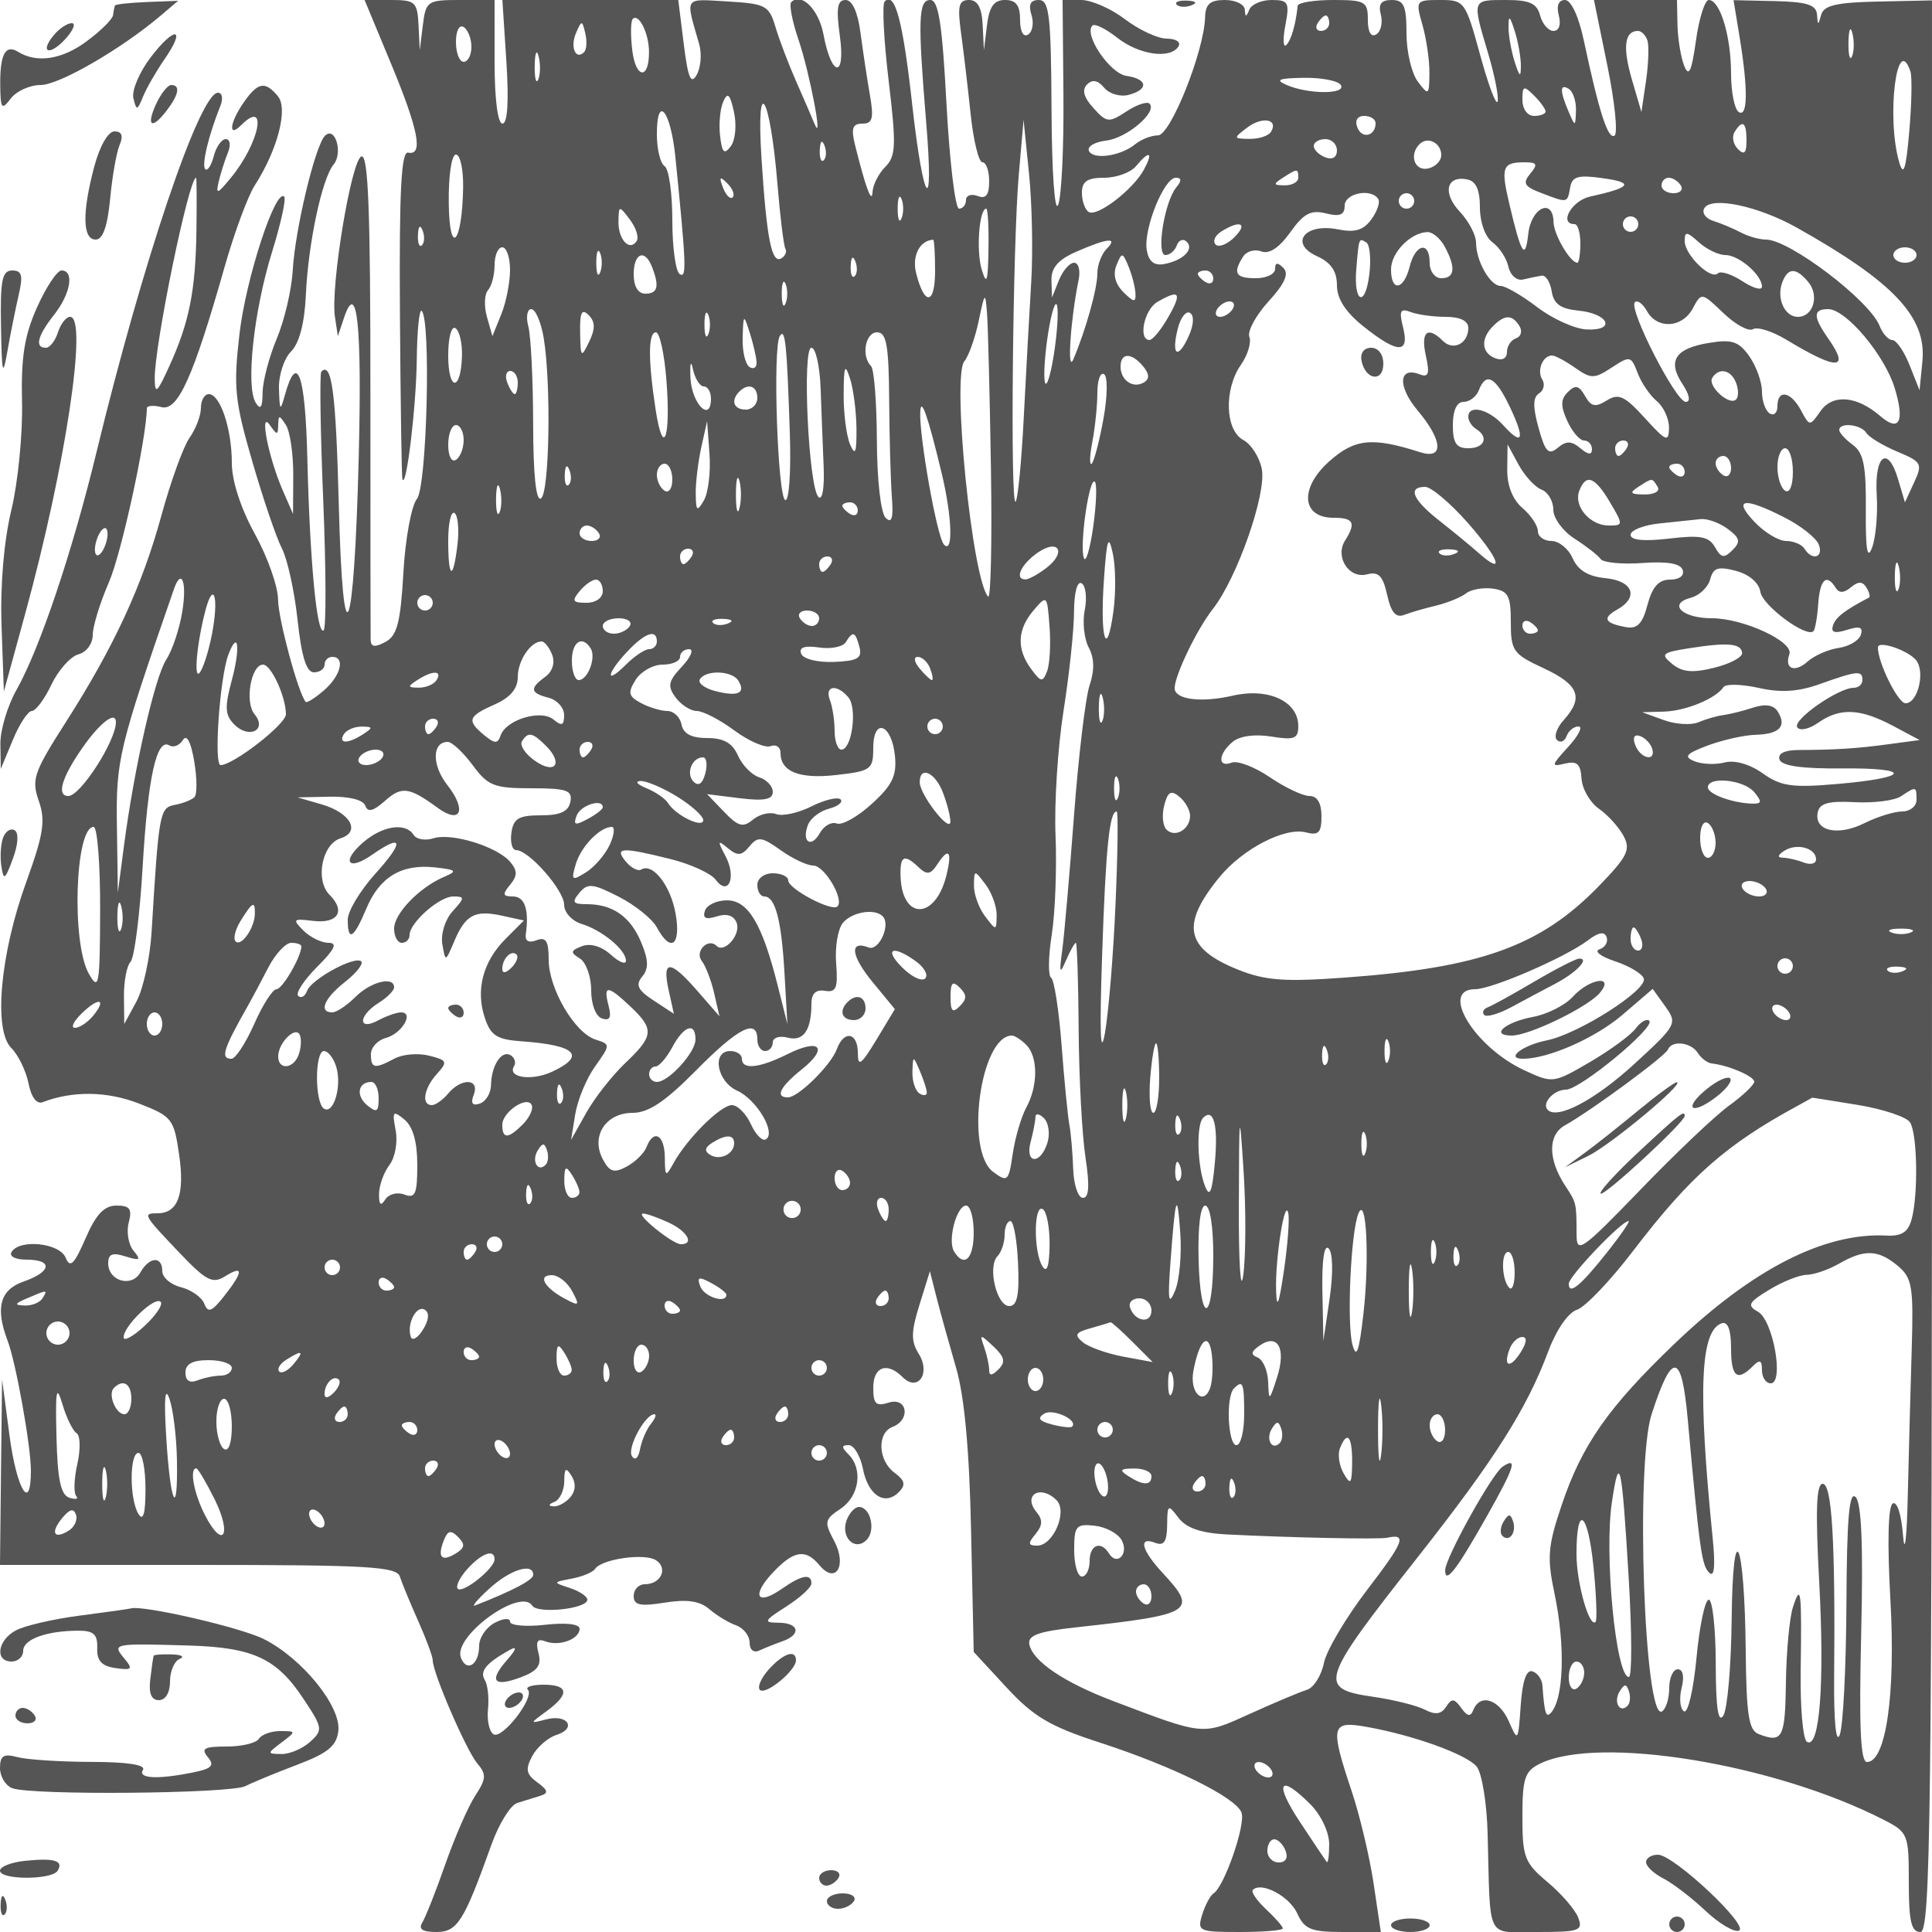 <svg xmlns="http://www.w3.org/2000/svg" version="1.0" width="250" height="250" viewBox="0 0 250 250" preserveAspectRatio="xMidYMid meet">
<g transform="translate(0,250) scale(0.01,-0.01)" fill="#555555" stroke="none">
<path d="M1488 24929 c-7 -16 -19 -72 -25 -125 -7 -53 -163 -207 -347 -342 -315 -233 -641 -282 -881 -133 -164 101 -235 -28 -232 -421 3 -319 18 -339 136 -183 73 96 247 175 387 175 238 0 1040 463 1552 897 l227 193 -402 -16 c-222 -9 -409 -29 -415 -45z"/>
<path d="M5059 24179 c357 -860 422 -1196 222 -1154 -89 19 -116 -499 -106 -2075 8 -1155 22 -2122 32 -2150 50 -138 179 936 186 1542 4 380 33 666 64 635 122 -123 67 -2277 -62 -2433 -71 -85 -150 -514 -175 -953 -37 -648 -81 -817 -233 -898 -137 -73 -188 -66 -191 28 -2 71 -3 1516 -3 3211 1 2323 -27 3073 -116 3044 -131 -44 -402 -1684 -343 -2076 l38 -250 78 233 c171 514 235 -83 192 -1799 -60 -2375 -204 -2717 -258 -614 -37 1447 -91 1857 -226 1721 -23 -23 -12 -777 25 -1676 37 -899 39 -1652 4 -1673 -88 -54 -178 907 -210 2233 -26 1079 -132 1379 -289 818 -62 -221 -69 -214 -78 75 -6 175 65 392 156 483 107 107 175 367 192 733 30 668 209 1505 358 1686 127 152 20 507 -112 372 -127 -132 -386 -1213 -416 -1742 -14 -247 -107 -645 -207 -883 -100 -239 -182 -554 -183 -700 -1 -190 -26 -227 -88 -130 -132 208 -28 1180 207 1941 116 373 188 700 161 727 -113 114 -497 -1063 -579 -1776 -80 -688 -62 -865 165 -1647 139 -482 312 -990 384 -1129 72 -139 163 -557 203 -928 51 -473 114 -675 211 -675 76 0 138 45 138 100 0 55 45 100 100 100 172 0 109 -247 -110 -435 -115 -99 -221 -165 -235 -147 -99 122 -355 1074 -357 1325 -1 169 -136 550 -300 848 -183 331 -298 687 -298 918 0 441 -150 891 -298 891 -56 0 -102 -80 -102 -178 0 -98 -66 -272 -147 -387 -81 -115 -243 -564 -362 -997 -250 -918 -616 -1709 -1245 -2692 -409 -640 -441 -732 -344 -1010 89 -255 62 -429 -161 -1046 -339 -934 -428 -1918 -195 -2151 90 -90 190 -295 223 -457 36 -184 106 -275 187 -243 387 148 833 141 1243 -19 429 -167 452 -197 520 -669 73 -508 -18 -751 -281 -751 -195 0 -185 -18 274 -500 355 -374 437 -417 600 -316 242 152 239 62 -11 -255 -160 -203 -210 -223 -257 -100 -32 84 -168 180 -301 214 -134 33 -243 127 -243 209 0 198 -168 188 -283 -17 -111 -200 -417 -113 -417 119 0 120 56 142 224 88 188 -59 205 -47 104 74 -66 79 -94 243 -62 364 46 176 15 220 -158 220 -159 0 -266 -113 -401 -425 -147 -338 -200 -389 -257 -250 -78 191 -594 246 -700 75 -35 -57 49 -100 194 -100 345 0 324 -157 -38 -283 -307 -107 -369 -340 -207 -767 108 -283 301 -1361 301 -1681 0 -548 -184 -245 -277 456 l-96 725 -14 -1200 -13 -1200 2563 0 c2190 0 2569 -22 2611 -150 26 -82 133 -341 237 -574 104 -233 189 -463 189 -512 0 -161 433 -1162 575 -1331 122 -143 118 -200 -25 -419 -91 -138 -264 -536 -386 -883 -121 -347 -256 -687 -298 -756 -55 -88 -1 -125 180 -125 273 0 357 134 715 1135 96 266 245 507 331 534 87 28 221 70 298 93 111 34 104 71 -37 174 -145 106 -157 169 -66 340 62 116 203 239 314 274 269 86 143 274 -134 201 -216 -56 -216 -56 8 108 299 220 284 341 -42 341 -146 0 -238 -29 -203 -64 96 -95 -330 -648 -444 -577 -55 33 -86 180 -71 326 15 146 -4 316 -43 379 -68 111 24 220 328 388 96 52 81 3 -41 -135 -239 -273 -169 -354 188 -218 211 80 263 153 221 311 -39 150 -15 191 89 151 180 -69 443 28 443 163 0 62 -177 82 -450 51 -247 -28 -450 -9 -450 41 0 50 -90 43 -200 -16 -110 -59 -200 -193 -200 -298 0 -243 -161 -347 -236 -152 -105 274 771 913 923 673 71 -110 713 -42 713 77 0 42 -101 110 -225 151 -225 74 -225 74 25 122 138 26 272 82 300 125 83 128 640 208 788 113 161 -104 65 -311 -144 -311 -79 0 -144 -68 -144 -151 0 -121 82 -138 403 -87 286 46 452 22 575 -84 94 -81 251 -176 347 -210 96 -34 175 -134 175 -223 0 -94 53 -137 125 -103 69 32 204 86 300 120 248 87 217 238 -50 240 -202 1 -192 23 100 210 179 114 325 248 325 298 0 133 -127 110 -384 -70 -322 -225 -397 -89 -116 210 271 288 424 313 604 96 210 -254 361 -4 190 315 -131 245 -125 277 82 415 243 161 295 513 104 704 -93 93 -93 120 3 120 67 0 150 -139 184 -309 68 -343 284 -481 465 -298 91 93 78 150 -57 250 -214 158 -229 515 -25 593 238 92 191 390 -50 314 -165 -52 -200 -18 -200 193 0 273 179 338 380 137 196 -196 367 47 210 299 -103 165 -102 285 8 637 l135 434 89 -350 c49 -192 162 -597 250 -900 108 -370 172 -1063 194 -2113 l34 -1563 425 -460 c350 -378 562 -504 1204 -712 946 -307 1761 -709 1836 -906 58 -149 -220 -955 -361 -1046 -42 -27 -109 -151 -147 -275 -67 -215 -45 -225 486 -225 306 0 557 21 557 46 0 25 -98 137 -218 249 -119 112 -196 224 -170 250 110 110 472 -81 574 -303 94 -208 179 -242 596 -242 l486 0 -93 625 c-51 344 -179 882 -284 1197 -282 843 -266 913 184 834 609 -107 1300 -356 1433 -515 68 -82 132 -473 142 -870 38 -1408 -32 -1271 647 -1271 542 0 590 17 525 187 -40 103 -218 309 -397 459 -297 249 -325 321 -325 846 0 496 31 589 225 685 757 373 3031 2 4450 -725 316 -162 325 -185 325 -809 0 -505 32 -643 150 -643 133 0 150 1455 150 12497 l0 12498 -696 -15 c-541 -11 -705 -50 -738 -172 -38 -140 -44 -140 -54 4 -9 126 -131 164 -546 174 l-534 12 78 -474 c111 -676 107 -1047 -10 -974 -55 34 -100 259 -100 499 0 481 -142 951 -288 951 -51 0 -126 -236 -166 -525 -57 -403 -92 -478 -153 -325 -43 110 -82 346 -86 525 l-7 325 -537 0 -537 0 174 -852 c96 -469 137 -875 92 -903 -85 -52 -199 302 -397 1230 -66 313 -165 525 -244 525 -83 0 -113 -74 -80 -200 31 -119 3 -200 -69 -200 -66 0 -144 90 -173 200 -41 157 -136 200 -441 200 -444 0 -440 11 -232 -689 86 -289 141 -570 123 -625 -19 -55 -121 218 -227 607 -189 690 -202 707 -516 707 -316 0 -320 -6 -229 -324 51 -179 92 -460 90 -625 -3 -286 -11 -292 -150 -107 -81 107 -147 388 -147 625 0 357 -33 431 -191 431 -137 0 -177 -52 -141 -189 27 -104 1 -219 -59 -256 -68 -41 -109 30 -109 189 0 237 -34 256 -450 256 -247 0 -453 -34 -458 -75 -24 -240 -86 -452 -149 -509 -39 -36 -44 80 -10 259 56 293 39 325 -177 325 -132 0 -262 -56 -290 -125 -40 -100 -52 -100 -58 0 -4 69 -120 125 -258 125 -191 0 -252 -53 -256 -225 -13 -439 -446 -1525 -610 -1527 -86 0 -219 -52 -295 -115 -190 -155 -549 -205 -599 -83 -22 55 79 114 225 131 267 31 666 371 560 478 -32 31 -167 -14 -300 -102 -226 -148 -255 -145 -426 45 -125 137 -152 235 -82 305 69 69 140 55 221 -42 66 -80 208 -121 316 -93 264 69 248 207 -28 246 -214 31 -556 535 -440 651 29 30 174 -41 322 -158 284 -223 688 -279 792 -111 34 55 -34 100 -151 100 -117 0 -360 113 -540 250 -180 138 -436 250 -568 250 l-241 0 11 -1225 c6 -674 -24 -1315 -68 -1425 -45 -113 -82 416 -86 1225 -6 1224 -29 1425 -164 1425 -109 0 -138 -58 -96 -192 34 -105 14 -220 -43 -255 -62 -39 -104 39 -104 191 0 187 -53 256 -194 256 -143 0 -204 -84 -234 -325 l-40 -325 -16 325 c-11 226 -65 325 -177 325 -133 0 -151 -76 -103 -425 32 -234 88 -706 124 -1050 36 -344 105 -625 153 -625 48 0 87 -111 87 -247 0 -178 -42 -231 -150 -189 -82 31 -150 8 -150 -53 0 -61 -40 -111 -90 -111 -49 0 -122 608 -162 1350 -56 1046 -103 1350 -210 1350 -155 0 -163 -255 -53 -1583 104 -1249 -35 -1077 -180 223 -121 1091 -224 1475 -357 1341 -35 -35 -12 -495 51 -1022 100 -839 95 -979 -42 -1117 -86 -86 -161 -232 -166 -324 -8 -166 -88 48 -227 607 -53 215 -32 275 95 275 133 0 151 68 97 375 -36 206 -90 566 -121 800 -35 268 -106 425 -193 425 -107 0 -124 -106 -74 -466 76 -554 -108 -536 -212 20 -61 324 -286 549 -417 418 -30 -29 13 -250 95 -490 146 -431 325 -1375 205 -1082 -34 83 -141 330 -238 550 -97 220 -217 535 -266 700 -83 279 -127 302 -620 331 -575 33 -547 75 -367 -554 35 -123 21 -300 -32 -395 -75 -133 -113 -43 -168 398 l-71 570 -1138 0 -1138 0 52 -800 c33 -513 15 -800 -51 -800 -61 0 -102 321 -102 800 l0 800 -444 0 c-425 0 -445 -13 -484 -325 l-40 -325 -16 325 c-15 300 -42 325 -357 325 l-341 0 341 -821z m3339 152 c3 -370 -174 -351 -217 23 -23 194 -20 374 7 401 78 78 209 -186 210 -424z m8802 369 c0 -55 -48 -100 -106 -100 -58 0 -78 45 -44 100 34 55 82 100 106 100 24 0 44 -45 44 -100z m2480 -550 c0 -158 -17 -148 -80 50 -44 138 -80 340 -80 450 0 158 17 148 80 -50 44 -137 80 -340 80 -450z m-13580 244 c0 -107 -45 -194 -100 -194 -55 0 -100 115 -100 256 0 145 43 229 100 194 55 -34 100 -149 100 -256z m1459 -68 c-109 -110 -184 64 -106 245 74 171 80 171 121 -4 24 -100 17 -209 -15 -241z m16407 -53 c-28 -68 -49 12 -47 177 3 165 25 220 50 123 26 -97 24 -232 -3 -300z m-2648 202 c22 -69 13 -305 -19 -525 l-59 -400 -125 427 c-120 414 -93 623 80 623 46 0 101 -56 123 -125z m-14352 -502 c-28 -68 -49 12 -47 177 3 165 25 220 50 123 26 -97 24 -232 -3 -300z m17755 102 c23 -69 16 -417 -15 -775 -43 -495 -74 -590 -130 -400 -169 577 -31 1696 145 1175z m-7371 -175 c75 -122 -417 -122 -700 0 -155 67 -107 88 219 93 231 4 447 -38 481 -93z m2650 -343 c0 -31 -67 -57 -150 -57 -85 0 -150 90 -150 207 0 184 17 191 150 57 83 -82 150 -175 150 -207z m393 12 c-7 -211 -10 -212 -93 -19 -118 275 -118 373 0 300 55 -34 97 -160 93 -281z m-10936 -461 c-85 -113 -114 -86 -139 134 -18 151 0 350 40 441 57 131 88 102 140 -133 36 -167 18 -363 -41 -442z m603 -487 c35 -424 81 -802 103 -839 22 -38 -1 -93 -51 -124 -126 -79 -191 245 -258 1292 -72 1123 111 831 206 -329z m-1321 352 c142 -1412 148 -1577 57 -1520 -53 32 -96 346 -96 697 0 351 -45 666 -100 700 -55 34 -100 219 -100 412 0 526 178 310 239 -289z m7707 320 c-32 -51 -156 -92 -277 -90 -212 3 -213 8 -29 147 195 148 408 108 306 -57z m1354 113 c0 -168 -177 -209 -236 -55 -35 90 0 149 89 149 81 0 147 -42 147 -94z m-4456 -2056 c-23 -385 -67 -1170 -96 -1744 -29 -575 -77 -1069 -106 -1098 -71 -70 -37 3351 42 4242 l61 700 71 -700 c39 -385 52 -1015 28 -1400z m9256 1830 c0 -162 -30 -190 -111 -109 -61 61 -81 160 -44 220 103 168 155 130 155 -111z m-11940 -253 c-33 -33 -56 26 -52 131 5 117 28 141 60 61 29 -72 26 -159 -8 -192z m6640 126 c0 -89 -59 -124 -150 -89 -82 31 -150 98 -150 147 0 49 68 89 150 89 83 0 150 -66 150 -147z m1350 -60 c0 -77 -79 -155 -175 -174 -172 -33 -244 179 -106 316 105 105 281 16 281 -142z m-12657 -418 c-12 -732 -178 -910 -186 -200 -4 355 36 625 93 625 55 0 97 -191 93 -425z m8811 233 c-138 -259 -606 -619 -716 -551 -48 30 -88 142 -88 249 0 147 70 194 288 194 158 0 344 68 412 150 173 209 227 187 104 -42z m4997 -56 c-102 -123 -77 -166 145 -250 343 -131 335 -133 372 73 26 144 103 165 432 118 402 -57 355 -120 -175 -237 -238 -52 -408 -356 -200 -356 41 0 75 -112 75 -250 0 -137 -18 -250 -39 -250 -91 0 -305 364 -308 525 -6 321 -289 191 -327 -150 -39 -354 -91 -270 -248 398 -109 466 -86 527 201 527 161 0 174 -26 72 -148z m-3001 -52 c0 -55 -79 -99 -175 -98 -150 1 -153 15 -25 98 189 122 200 122 200 0z m-7319 -253 c-31 -30 -87 25 -125 124 -54 142 -42 154 56 56 69 -68 99 -149 69 -180z m5740 128 c-153 -186 -264 -875 -140 -875 56 0 122 56 147 125 25 69 82 91 127 48 103 -97 -48 -246 -293 -290 -130 -23 -199 35 -223 184 -44 269 224 933 375 933 77 0 79 -38 7 -125z m3929 -259 c0 -192 69 -383 163 -452 90 -65 183 -208 206 -316 24 -109 108 -183 187 -165 79 19 188 41 242 50 53 10 112 -82 131 -202 25 -163 113 -227 344 -250 395 -39 493 -263 107 -244 -154 8 -442 138 -639 289 -198 151 -410 274 -472 274 -136 0 -319 322 -319 562 0 96 -95 276 -210 399 -227 241 -175 470 94 418 115 -22 166 -134 166 -363z m2600 284 c34 -55 -8 -100 -94 -100 -86 0 -156 45 -156 100 0 55 42 100 94 100 52 0 122 -45 156 -100z m-10084 -425 c-28 -69 -50 -12 -50 125 0 138 22 194 50 125 28 -69 28 -181 0 -250z m6169 249 c26 -42 -14 -160 -90 -263 -102 -140 -212 -173 -432 -129 -426 86 -636 -180 -273 -346 183 -83 260 -195 260 -377 0 -175 111 -348 345 -534 441 -352 597 -356 511 -12 -54 215 -37 251 97 200 90 -35 295 -63 455 -63 188 0 292 -52 292 -144 0 -201 -195 -301 -329 -167 -197 197 -289 119 -221 -189 53 -240 36 -288 -82 -243 -271 104 -285 -157 -25 -467 329 -391 344 -641 32 -541 -619 198 -845 175 -1176 -120 -387 -347 -357 -729 58 -729 260 0 293 -65 148 -295 -134 -212 51 -498 284 -437 150 39 206 -18 261 -266 49 -225 112 -300 219 -259 82 32 269 86 415 121 146 35 320 106 385 157 66 52 224 80 350 62 197 -28 231 -91 231 -433 0 -373 29 -413 425 -597 457 -213 522 -380 259 -671 -91 -101 -130 -217 -86 -258 43 -41 99 -18 124 51 25 69 94 125 154 125 60 0 0 -119 -134 -265 -221 -242 -225 -260 -42 -216 156 38 203 -4 215 -193 8 -134 109 -309 224 -390 115 -80 259 -239 320 -353 95 -178 51 -266 -324 -653 -754 -775 -1529 -1053 -3285 -1180 -780 -57 -1027 -38 -1378 102 -685 275 -747 582 -242 1198 301 367 848 650 1119 579 164 -43 201 -3 201 209 0 170 -54 262 -155 262 -86 0 -316 109 -512 242 -196 134 -419 219 -495 190 -185 -71 -176 112 13 269 92 76 288 103 500 68 297 -48 349 -28 349 135 0 321 -387 501 -850 394 -408 -94 -750 -50 -750 97 0 164 288 763 493 1023 315 401 697 1490 635 1812 -29 152 -137 321 -240 377 -236 126 -252 658 -29 975 87 125 136 287 108 359 -28 73 84 279 248 459 211 231 267 358 192 433 -76 76 -107 72 -107 -13 0 -66 -112 -120 -250 -120 -262 0 -301 65 -165 278 44 71 151 102 237 69 101 -39 231 47 374 247 173 244 267 294 461 245 182 -45 243 -20 243 100 0 162 346 230 435 85z m465 -24 c0 -55 -45 -100 -100 -100 -55 0 -100 45 -100 100 0 55 45 100 100 100 55 0 100 -45 100 -100z m4946 -343 c1259 -706 1685 -1159 1630 -1731 l-37 -376 -129 325 c-71 179 -172 325 -223 325 -51 0 -126 83 -165 183 -129 329 -1166 1117 -1470 1117 -85 0 -233 42 -328 93 -96 51 -256 118 -355 149 -100 31 -151 106 -114 166 95 153 696 26 1191 -251z m-15006 -173 c-89 -145 -240 13 -237 247 3 212 8 213 147 29 79 -104 119 -229 90 -276z m4551 -109 c-7 -423 -24 -474 -88 -261 -73 241 -32 786 59 786 21 0 34 -236 29 -525z m8409 325 c0 -55 -45 -100 -100 -100 -55 0 -100 45 -100 100 0 55 45 100 100 100 55 0 100 -45 100 -100z m-15740 -273 c-33 -33 -56 26 -52 131 5 117 28 141 60 61 29 -72 26 -159 -8 -192z m10514 104 c-93 -93 -203 -136 -244 -95 -41 41 -8 117 73 168 243 154 352 108 171 -73z m2722 -124 c145 -271 130 -407 -46 -407 -83 0 -150 89 -150 200 0 284 -184 248 -259 -50 -77 -306 -241 -330 -241 -36 0 218 253 477 471 483 67 2 169 -84 225 -190z m3630 -107 c175 0 474 -258 474 -409 0 -53 -114 -21 -253 70 -139 91 -282 137 -317 102 -91 -91 -430 239 -430 418 0 128 27 125 183 -16 100 -91 255 -165 343 -165z m-10226 -206 c0 -440 -137 -457 -245 -29 -56 224 45 423 220 433 14 1 25 -181 25 -404z m2220 286 c-66 -66 -120 -209 -120 -318 0 -198 -151 -736 -311 -1112 -84 -195 -36 520 68 1025 26 124 0 225 -58 225 -58 0 -146 -101 -196 -225 l-90 -225 -7 225 c-4 160 87 265 319 367 409 179 549 192 395 38z m3400 -323 c-52 -442 -207 -381 -169 67 34 404 32 399 130 338 44 -27 62 -210 39 -405z m-11120 50 c0 -162 -51 -421 -114 -575 l-114 -282 -71 250 c-39 138 -33 293 14 345 47 52 85 199 85 325 0 127 45 230 100 230 55 0 100 -132 100 -293z m1166 -32 c-28 -69 -50 -12 -50 125 0 138 22 194 50 125 28 -69 28 -181 0 -250z m17034 225 c0 -55 -67 -100 -150 -100 -82 0 -150 45 -150 100 0 55 68 100 150 100 83 0 150 -45 150 -100z m-16361 -158 c96 -250 72 -342 -89 -342 -93 0 -150 94 -150 250 0 279 146 335 239 92z m2621 -115 c-33 -33 -56 26 -52 131 5 117 28 141 60 61 29 -72 26 -159 -8 -192z m3633 -223 c6 -121 -22 -118 -157 17 -105 105 -137 229 -89 346 70 173 79 172 157 -17 45 -110 85 -266 89 -346z m1007 190 c0 -58 -45 -78 -100 -44 -55 34 -100 82 -100 106 0 24 45 44 100 44 55 0 100 -48 100 -106z m7699 -43 c147 -177 65 -451 -135 -451 -172 0 -280 243 -200 450 73 190 178 190 335 1z m-13233 -276 c-28 -69 -50 -12 -50 125 0 138 22 194 50 125 28 -69 28 -181 0 -250z m2657 -2145 c15 -946 -2 -1689 -37 -1650 -206 227 -470 2848 -307 3046 57 68 140 304 186 524 78 373 85 380 107 100 13 -165 36 -1074 51 -2020z m2297 1971 c-93 -165 -204 -300 -245 -300 -150 -2 -70 392 100 491 290 169 324 123 145 -191z m7565 -160 c56 34 251 -28 433 -138 656 -397 826 -393 542 13 -201 287 -202 384 -4 384 232 0 734 -597 863 -1026 131 -435 57 -571 -193 -354 -300 259 -612 284 -768 61 -140 -200 -141 -200 -253 9 -132 247 -305 277 -305 54 0 -86 -45 -128 -100 -94 -55 34 -100 162 -100 284 0 122 -73 326 -163 455 -136 193 -224 223 -517 175 -442 -71 -547 -231 -350 -531 93 -141 110 -233 44 -233 -129 0 -744 1203 -659 1289 33 33 104 -19 157 -115 134 -238 457 -219 593 36 112 209 114 209 396 -61 155 -149 328 -243 384 -208z m-9035 -241 c-39 -282 -93 -490 -121 -463 -27 28 -18 281 21 563 39 282 93 490 121 463 27 -28 18 -281 -21 -563z m2300 500 c-34 -55 -107 -100 -162 -100 -55 0 -72 45 -38 100 34 55 107 100 162 100 55 0 72 -45 38 -100z m-8914 -375 c98 -595 74 -2007 -36 -2075 -64 -40 -100 308 -101 969 -1 567 -29 1132 -62 1256 -33 124 -16 225 38 225 54 0 127 -169 161 -375z m588 -47 c-104 -214 -111 -207 -117 117 -5 263 21 317 110 228 86 -86 88 -176 7 -345z m1542 97 c-28 -69 -50 -12 -50 125 0 138 22 194 50 125 28 -69 28 -181 0 -250z m6214 -29 c-140 -307 -226 -243 -139 103 36 143 107 233 158 202 56 -35 49 -156 -19 -305z m-5590 -327 c6 -72 -35 -103 -90 -69 -55 34 -96 205 -90 381 9 305 14 308 90 69 44 -137 85 -309 90 -381z m9872 462 c40 -66 20 -137 -44 -158 -65 -22 -118 -102 -118 -178 0 -82 -61 -115 -150 -81 -181 69 -194 252 -30 416 152 152 248 152 342 1z m-13684 -386 c-13 -466 -178 -461 -178 5 0 229 41 386 93 354 52 -32 90 -193 85 -359z m2646 -320 c58 -746 -42 -1013 -140 -375 -99 644 -97 1000 4 1000 48 0 110 -281 136 -625z m1597 -700 c16 -481 -11 -862 -59 -846 -99 33 -165 1967 -72 2121 71 118 93 -98 131 -1275z m1285 450 c3 -481 19 -1046 35 -1255 21 -276 -1 -350 -81 -270 -63 63 -111 491 -113 1000 -2 490 -36 923 -75 962 -130 130 -75 438 78 438 121 0 151 -167 156 -875z m-887 150 c10 -289 28 -743 39 -1009 12 -279 -17 -447 -67 -397 -129 129 -213 1931 -91 1931 55 0 108 -236 119 -525z m-1512 25 c51 0 93 -71 93 -158 0 -318 -250 -67 -265 266 -9 189 5 241 31 117 27 -124 90 -225 141 -225z m5686 259 c80 -97 84 -162 12 -206 -140 -86 -305 24 -305 203 0 184 142 185 293 3z m5589 -18 c207 -145 248 -145 474 3 236 155 250 152 335 -70 48 -128 160 -292 249 -365 88 -74 159 -229 157 -346 -3 -190 -36 -177 -313 128 -261 287 -339 323 -493 227 -147 -92 -202 -81 -281 59 -77 136 -124 147 -221 51 -95 -94 -97 -181 -8 -375 63 -139 161 -253 217 -253 56 0 102 -51 102 -112 0 -78 -46 -74 -150 12 -116 97 -182 98 -293 5 -119 -98 -162 -53 -248 259 -75 270 -73 397 6 445 61 38 80 119 42 180 -73 118 6 311 127 311 39 0 173 -71 298 -159z m-9299 -791 c2 -310 -16 -355 -83 -200 -47 110 -85 403 -83 650 2 369 17 405 83 200 44 -137 81 -430 83 -650z m-4383 600 c0 -82 -18 -150 -39 -150 -22 0 -66 68 -97 150 -32 83 -14 150 39 150 53 0 97 -67 97 -150z m7578 -473 c-53 -290 -121 -549 -151 -577 -31 -27 -27 102 9 288 35 185 64 469 64 630 0 162 39 270 87 240 48 -30 45 -285 -9 -581z m8187 469 c33 -85 33 -182 0 -215 -87 -86 -373 175 -308 280 85 138 243 105 308 -65z m-2929 -308 c203 -426 169 -520 -85 -239 -189 209 -451 271 -451 107 0 -52 45 -122 100 -156 169 -105 111 -250 -100 -250 -156 0 -200 67 -200 300 0 190 51 300 139 300 77 0 166 68 197 150 93 241 215 176 400 -212z m-9736 112 c0 -82 -67 -150 -150 -150 -156 0 -198 118 -83 233 115 115 233 73 233 -83z m2386 -976 c136 -567 150 -1054 28 -919 -89 98 -320 1394 -306 1714 9 209 100 -52 278 -795z m-8586 626 c3 133 14 133 100 0 53 -82 96 -375 95 -650 l-3 -500 -135 309 c-184 424 -305 1043 -165 841 93 -133 105 -133 108 0z m2400 -194 c0 -107 -45 -222 -100 -256 -57 -35 -100 49 -100 194 0 141 45 256 100 256 55 0 100 -87 100 -194z m3109 -780 c-89 -153 -103 -141 -106 87 -2 144 31 414 72 600 l75 337 31 -424 c17 -233 -16 -503 -72 -600z m15042 872 c34 -55 214 -164 400 -242 316 -132 330 -157 218 -398 l-119 -258 -90 303 c-132 442 -307 307 -275 -210 15 -244 -12 -549 -60 -678 -62 -167 -85 -30 -81 484 5 572 -29 743 -169 845 -96 70 -175 157 -175 192 0 103 282 73 351 -38z m-3101 -198 c-34 -55 -82 -100 -106 -100 -24 0 -44 45 -44 100 0 55 48 100 106 100 58 0 78 -45 44 -100z m-1103 -535 c84 -32 153 -149 153 -260 0 -110 124 -279 275 -375 151 -97 303 -215 337 -263 34 -48 278 -71 541 -52 321 23 493 -6 521 -90 25 -73 -43 -125 -163 -125 -147 0 -230 -92 -292 -325 -64 -245 -133 -316 -277 -290 -279 50 -313 117 -116 227 285 160 206 372 -151 407 -223 21 -356 102 -424 256 -54 124 -178 225 -275 225 -97 0 -176 57 -176 128 0 70 -90 205 -200 299 -126 108 -199 291 -196 497 l4 326 143 -263 c79 -145 212 -290 296 -322z m3253 229 c0 -178 -42 -280 -100 -244 -55 34 -100 172 -100 306 0 134 45 244 100 244 55 0 100 -138 100 -306z m-800 50 c0 -86 -45 -128 -100 -94 -55 34 -100 104 -100 156 0 52 45 94 100 94 55 0 100 -70 100 -156z m-15040 -217 c-33 -33 -56 26 -52 131 5 117 28 141 60 61 29 -72 26 -159 -8 -192z m1340 67 c0 -113 -45 -178 -100 -144 -55 34 -100 127 -100 206 0 79 45 144 100 144 55 0 100 -93 100 -206z m13100 100 c0 -58 -45 -78 -100 -44 -55 34 -100 82 -100 106 0 24 45 44 100 44 55 0 100 -48 100 -106z m-12231 -469 c-25 -96 -46 -17 -46 175 0 193 21 271 46 175 25 -96 25 -254 0 -350z m-3103 -52 c-28 -68 -49 12 -47 177 3 165 25 220 50 123 26 -97 24 -232 -3 -300z m7680 -192 c-42 -292 -96 -472 -121 -400 -58 166 71 1056 143 985 29 -29 19 -292 -22 -585z m6688 319 c172 -291 172 -300 -16 -300 -245 0 -458 251 -382 449 87 227 201 184 398 -149z m616 200 c34 -56 -40 -99 -169 -98 -186 1 -202 20 -81 98 186 120 176 120 250 0z m-2457 -465 c406 -462 492 -701 140 -390 -100 89 -329 277 -508 418 -346 271 -415 437 -183 437 77 0 325 -209 551 -465z m-7893 159 c0 -58 -45 -78 -100 -44 -55 34 -100 82 -100 106 0 24 45 44 100 44 55 0 100 -48 100 -106z m11992 -90 c211 -107 410 -265 443 -350 65 -169 -86 -214 -185 -54 -34 55 -141 100 -238 100 -98 0 -283 113 -412 250 -282 300 -131 321 392 54z m-17172 -348 c-56 -478 -120 -451 -120 50 0 223 36 383 81 356 44 -27 62 -210 39 -406z m16436 201 c160 -119 171 -167 63 -275 -109 -109 -148 -103 -227 38 -78 138 -189 159 -594 111 -326 -38 -498 -22 -498 49 0 59 169 126 375 147 206 22 445 47 531 56 86 9 243 -47 350 -126z m-14606 -57 c34 -55 -8 -100 -94 -100 -86 0 -156 45 -156 100 0 55 42 100 94 100 52 0 122 -45 156 -100z m6658 -1008 c-88 -644 -176 -352 -123 408 37 530 59 593 114 342 38 -170 42 -507 9 -750z m-873 555 c-102 -77 -219 -142 -260 -144 -154 -6 -68 191 149 343 278 194 383 6 111 -199z m-4585 153 c-34 -55 -82 -100 -106 -100 -24 0 -44 45 -44 100 0 55 48 100 106 100 58 0 78 -45 44 -100z m9869 32 c-72 -29 -159 -26 -192 8 -33 33 26 56 131 52 117 -5 141 -28 61 -60z m-8069 -132 c-34 -55 -82 -100 -106 -100 -24 0 -44 45 -44 100 0 55 48 100 106 100 58 0 78 -45 44 -100z m13816 -327 c-28 -68 -49 12 -47 177 3 165 25 220 50 123 26 -97 24 -232 -3 -300z m-1787 -30 c26 -178 597 -601 687 -510 22 22 50 181 62 353 22 319 108 398 225 209 45 -72 106 -71 197 5 96 80 151 79 201 -2 38 -61 53 -120 34 -130 -315 -165 -430 -254 -466 -361 -30 -91 21 -108 181 -57 164 52 212 35 179 -65 -25 -74 -154 -150 -287 -169 -133 -19 -313 -98 -400 -175 -169 -151 -305 -97 -237 94 58 162 -596 465 -1003 465 -386 0 -576 186 -271 266 110 29 222 136 249 238 39 150 102 170 334 109 172 -46 297 -154 315 -270z m-20419 -250 c-35 -224 -129 -505 -207 -625 -150 -230 -416 -1402 -549 -2414 l-79 -604 -12 859 c-13 860 20 998 737 3066 98 283 171 97 110 -282z m5440 257 c0 -86 -90 -150 -212 -150 -178 0 -192 25 -88 150 68 83 164 150 212 150 49 0 88 -67 88 -150z m6237 -242 c-32 -156 -8 -375 51 -486 73 -136 77 -296 12 -487 -53 -157 -144 -915 -202 -1685 -58 -770 -127 -1557 -153 -1750 -40 -294 -32 -314 50 -125 54 124 111 225 127 225 15 0 32 -506 36 -1125 4 -619 44 -1361 88 -1650 56 -370 46 -525 -33 -525 -62 0 -119 169 -126 375 -7 206 -29 465 -50 575 -20 110 -66 572 -100 1027 -35 455 -96 847 -136 872 -39 25 -36 275 9 557 44 281 66 857 49 1278 -18 421 29 1148 103 1616 74 468 135 1044 136 1281 1 252 42 406 99 371 53 -33 71 -188 40 -344z m-11278 -223 c-36 -229 -111 -488 -165 -575 -95 -156 -49 376 71 815 94 339 160 170 94 -240z m2841 315 c0 -55 -45 -100 -100 -100 -55 0 -100 45 -100 100 0 55 45 100 100 100 55 0 100 -45 100 -100z m7949 -886 c-56 -146 -79 -143 -206 30 -191 259 -180 510 32 759 172 202 176 199 206 -210 18 -229 3 -489 -32 -579z m-2949 686 c0 -55 -42 -100 -94 -100 -52 0 -122 45 -156 100 -34 55 8 100 94 100 86 0 156 -45 156 -100z m-2450 -100 c-34 -55 -127 -100 -206 -100 -79 0 -144 45 -144 100 0 55 93 100 206 100 113 0 178 -45 144 -100z m1269 32 c-72 -29 -159 -26 -192 8 -33 33 26 56 131 52 117 -5 141 -28 61 -60z m10481 -88 c0 -24 -45 -44 -100 -44 -55 0 -100 48 -100 106 0 58 45 78 100 44 55 -34 100 -82 100 -106z m-11400 -144 c0 -55 -45 -100 -100 -100 -55 0 -190 -90 -300 -200 -271 -271 -256 -122 17 169 230 244 383 297 383 131z m2622 -75 c37 -142 -26 -178 -332 -190 -214 -8 -397 38 -423 107 -31 81 43 107 232 80 152 -23 308 8 345 68 93 151 125 139 178 -65z m-8123 -429 c-94 -350 -88 -449 34 -572 191 -191 429 -69 261 134 -130 156 -46 642 110 642 105 0 296 -416 296 -643 0 -128 -681 -657 -845 -657 -91 0 -10 1140 101 1431 127 331 158 92 43 -335z m4146 332 c40 -104 4 -218 -90 -286 -205 -151 -196 -208 45 -271 110 -29 200 -129 200 -224 0 -134 -30 -147 -138 -57 -163 135 -616 -3 -685 -209 -36 -107 -75 -106 -211 6 -229 190 -211 244 134 397 203 90 300 204 300 354 0 214 166 462 309 462 38 0 99 -78 136 -172z m499 81 c73 -117 -38 -409 -155 -409 -49 0 -89 113 -89 250 0 247 135 335 244 159z m14899 -59 c4 -55 -159 -141 -363 -191 -279 -69 -412 -57 -542 50 -155 128 -134 147 220 203 501 79 676 63 685 -62z m2250 -91 c123 -149 25 -559 -135 -559 -98 0 -358 524 -358 723 0 94 384 -34 493 -164z m-15968 -84 c-178 -190 -191 -252 -82 -400 71 -96 194 -175 274 -175 79 0 298 -113 486 -252 188 -139 399 -230 469 -203 71 27 128 -12 128 -86 0 -245 243 -342 725 -287 447 51 475 71 475 349 0 401 240 313 281 -104 25 -253 -35 -378 -299 -618 -181 -166 -385 -281 -453 -255 -68 26 -167 -29 -219 -122 -113 -203 -240 -118 -155 104 32 85 155 179 273 210 117 31 184 85 149 120 -36 36 -205 -5 -376 -90 -171 -86 -377 -131 -457 -100 -81 31 -216 -1 -301 -72 -128 -106 -190 -90 -373 101 l-220 229 425 -53 c314 -38 425 -17 425 82 0 73 -79 159 -176 189 -97 31 -220 158 -275 282 -71 162 -184 226 -397 226 -205 0 -309 55 -333 175 -18 96 -101 175 -183 175 -82 0 -236 46 -342 103 -162 87 -173 133 -69 300 68 108 225 197 349 197 124 0 226 45 226 100 0 55 53 100 117 100 65 0 23 -101 -92 -225z m3211 -25 c32 -82 42 -150 23 -150 -19 0 -91 68 -159 150 -72 86 -81 150 -23 150 56 0 128 -67 159 -150z m-6386 -150 c-34 -55 -138 -99 -231 -98 -146 1 -148 14 -19 98 196 127 328 127 250 0z m3904 -7 c100 -162 -2 -210 -292 -137 -143 36 -236 106 -205 155 76 124 417 112 497 -18z m14546 7 c0 -55 -51 -100 -113 -100 -198 0 -791 -413 -731 -510 32 -51 152 -26 273 59 280 196 541 185 966 -41 l345 -184 -395 -53 c-408 -56 -692 -74 -1177 -76 -177 -1 -267 -47 -241 -123 28 -83 291 -120 809 -115 925 8 882 -121 -68 -202 -577 -50 -724 -29 -958 138 -168 119 -362 175 -492 141 -118 -31 -294 -24 -392 16 -143 59 -111 97 174 204 193 72 471 134 619 138 307 9 404 109 287 298 -54 88 -159 106 -319 54 -130 -43 -304 -86 -387 -97 -82 -10 -227 -52 -322 -93 -94 -40 -297 -27 -450 29 l-278 101 282 8 c282 8 672 169 770 317 29 44 233 39 454 -10 289 -65 512 -51 797 51 483 172 547 178 547 50z m-13121 -225 c117 -141 45 -675 -91 -675 -48 0 -88 109 -88 242 0 133 -27 313 -61 400 -72 188 93 211 240 33z m3287 -302 c-28 -68 -49 12 -47 177 3 165 25 220 50 123 26 -97 24 -232 -3 -300z m-12766 -18 c0 -242 -459 -955 -615 -955 -156 0 -88 236 179 620 226 326 436 488 436 335z m4150 -55 c-34 -55 -82 -100 -106 -100 -24 0 -44 45 -44 100 0 55 48 100 106 100 58 0 78 -45 44 -100z m6550 0 c0 -55 -45 -100 -100 -100 -55 0 -100 45 -100 100 0 55 45 100 100 100 55 0 100 -45 100 -100z m-7500 -100 c-196 -127 -328 -127 -250 0 34 55 138 99 231 98 146 -1 148 -14 19 -98z m-2184 -815 c-36 -36 -151 -81 -254 -100 -196 -36 -207 -99 -300 -1642 -20 -334 -108 -739 -195 -900 l-159 -293 -4 355 c-2 195 36 398 86 450 49 52 120 606 156 1230 68 1160 181 1672 347 1569 51 -31 129 0 173 69 50 81 104 -18 147 -273 38 -220 39 -429 3 -465z m4549 664 c229 -228 119 -377 -142 -194 -125 87 -200 201 -169 252 79 128 136 117 311 -58z m14312 -30 c60 -180 -147 -142 -216 39 -38 98 -15 143 58 119 65 -22 136 -93 158 -158z m-15261 -219 c198 -269 278 -300 760 -300 459 0 534 -26 505 -175 -25 -127 -131 -175 -383 -175 -285 0 -354 -41 -380 -225 -18 -124 10 -225 61 -225 164 0 621 -520 621 -707 0 -99 101 -210 225 -248 268 -82 575 -336 575 -476 0 -55 -88 -20 -196 78 -120 108 -265 151 -372 110 -150 -58 -155 -81 -29 -159 81 -50 147 -235 147 -410 0 -185 59 -340 140 -367 101 -34 125 12 85 166 -71 271 -12 268 284 -12 310 -294 302 -380 -68 -731 -170 -162 -397 -451 -505 -644 l-196 -350 54 333 c30 184 145 462 257 618 200 282 200 285 6 347 -271 86 -607 660 -607 1036 0 241 -35 296 -158 249 -100 -38 -150 -10 -138 78 45 318 -14 489 -166 489 -133 0 -140 27 -38 150 97 117 98 182 4 295 -165 199 -759 383 -994 308 -106 -34 -222 -14 -257 43 -103 165 -403 121 -654 -97 -288 -249 -194 -377 117 -159 399 279 419 173 46 -240 -199 -220 -362 -490 -362 -600 0 -292 78 -246 240 142 172 411 458 582 890 534 277 -31 293 -47 120 -121 -323 -137 -650 -476 -650 -672 0 -101 45 -183 100 -183 55 0 100 45 100 100 0 160 385 500 565 500 152 0 151 -17 -8 -192 -97 -107 -155 -294 -133 -425 40 -233 40 -233 152 32 146 347 268 413 616 337 l288 -63 -236 -236 c-294 -294 -391 -661 -271 -1022 78 -233 156 -283 485 -306 698 -50 831 -187 384 -394 -263 -122 -581 -75 -490 73 28 45 9 109 -43 141 -117 72 -250 -129 -255 -386 -2 -105 -67 -213 -145 -239 -97 -33 -121 4 -78 116 80 209 -161 219 -331 14 -68 -82 -164 -150 -212 -150 -139 0 -103 218 67 405 141 157 133 176 -102 235 -142 36 -343 19 -448 -38 -259 -138 -305 -129 -305 57 0 88 87 182 193 210 206 54 371 331 197 331 -57 0 -190 -47 -297 -104 -264 -141 -258 61 7 227 110 69 200 159 200 201 0 148 -303 73 -500 -124 -110 -110 -245 -200 -300 -200 -181 0 -105 182 165 394 146 115 240 234 210 265 -80 79 -648 -230 -702 -382 -25 -70 -76 -99 -114 -64 -37 34 73 203 244 375 231 230 269 312 148 312 -91 0 -237 72 -325 159 -145 146 -135 157 124 125 323 -39 427 125 215 337 -189 188 -99 655 141 731 266 84 130 331 -242 439 l-314 91 417 9 c250 5 434 -41 460 -116 32 -90 102 -73 255 62 216 193 312 180 683 -91 299 -218 378 -28 124 295 -202 257 -199 559 5 559 55 0 200 -135 322 -300z m1534 200 c-34 -55 -82 -100 -106 -100 -24 0 -44 45 -44 100 0 55 48 100 106 100 58 0 78 -45 44 -100z m-2700 -100 c-34 -55 -129 -100 -212 -100 -82 0 -122 45 -88 100 34 55 129 100 212 100 82 0 122 -45 88 -100z m4177 -207 c-35 -134 -88 -172 -152 -108 -103 103 -22 315 122 315 46 0 60 -93 30 -207z m3075 -250 c54 -141 97 -309 96 -375 -3 -155 -393 344 -396 507 -4 222 200 133 300 -132z m2264 -68 c-28 -69 -50 -12 -50 125 0 138 22 194 50 125 28 -69 28 -181 0 -250z m-5703 17 c185 -115 337 -251 337 -304 0 -112 -356 60 -455 220 -36 58 -162 145 -280 193 -118 47 -153 89 -77 93 76 3 290 -88 475 -202z m13937 58 c100 -121 98 -150 -13 -149 -255 3 -587 122 -587 211 0 147 467 99 600 -62z m-7300 -306 c0 -176 -195 -289 -305 -179 -49 49 -62 190 -30 314 47 178 88 201 197 111 76 -63 138 -174 138 -246z m9400 206 c0 -82 -83 -150 -185 -150 -101 0 -321 -68 -488 -151 -343 -172 -652 -103 -606 135 23 122 136 154 480 136 247 -13 517 21 599 77 195 130 200 129 200 -47z m-17000 -96 c0 -26 -89 -95 -198 -153 -161 -86 -187 -78 -139 47 52 135 337 224 337 106z m6635 -1254 c-28 -661 -91 -1414 -138 -1675 -58 -315 -69 31 -35 1025 47 1388 95 1850 188 1850 21 0 14 -540 -15 -1200z m7765 794 c0 -107 -45 -194 -100 -194 -55 0 -100 115 -100 256 0 145 43 229 100 194 55 -34 100 -149 100 -256z m-20904 -869 c-3 -983 -15 -1054 -146 -825 -227 397 -178 1900 62 1900 48 0 86 -484 84 -1075z m6595 845 c-58 -127 -196 -287 -307 -357 -184 -115 -196 -106 -133 106 68 228 313 481 466 481 43 0 31 -104 -26 -230z m2633 -270 c145 0 404 -438 313 -529 -71 -72 -637 227 -637 336 0 51 -90 93 -200 93 -111 0 -200 -67 -200 -150 0 -82 40 -150 89 -150 144 0 224 -305 263 -1000 l37 -650 -126 500 c-200 795 -381 1100 -656 1100 -132 0 -261 -61 -285 -135 -33 -97 12 -118 154 -73 129 41 220 12 256 -82 59 -152 -157 -401 -260 -299 -108 109 -286 -73 -191 -195 50 -64 122 -251 160 -416 l69 -300 -283 325 c-354 407 -462 412 -375 16 l68 -309 -262 172 c-205 134 -237 201 -148 309 86 103 83 212 -12 441 -138 334 -368 496 -704 496 -181 0 -198 25 -96 147 106 128 171 122 508 -50 213 -109 435 -288 494 -397 179 -334 315 -235 243 175 -64 365 -297 665 -446 573 -41 -25 -130 21 -198 103 -154 186 -57 191 582 32 258 -65 518 -184 579 -265 167 -225 274 31 128 305 -106 199 -102 212 32 101 125 -103 177 -99 278 24 110 132 158 126 404 -49 153 -110 343 -199 422 -199z m12976 79 c0 -55 -71 -73 -158 -40 -87 34 -211 62 -275 63 -72 0 -63 36 24 90 162 103 409 34 409 -113z m-11255 -213 c-141 -563 -566 -577 -591 -19 -12 282 44 312 236 128 105 -100 153 -92 242 45 147 226 193 163 113 -154z m652 -510 c-3 -203 -6 -203 -150 -12 -81 107 -146 287 -144 400 3 203 6 203 150 12 81 -107 146 -287 144 -400z m9953 344 c34 -55 -6 -100 -88 -100 -83 0 -178 45 -212 100 -34 55 6 100 88 100 83 0 178 -45 212 -100z m-21284 -527 c-28 -68 -49 12 -47 177 3 165 25 220 50 123 26 -97 24 -232 -3 -300z m1732 202 c-2 -181 -176 -430 -249 -357 -35 34 -4 157 68 272 152 243 184 258 181 85z m8124 -31 c109 -108 -48 -455 -182 -404 -254 98 -229 -107 55 -452 l285 -346 -239 -396 c-199 -328 -240 -357 -240 -171 -1 267 -180 300 -272 50 -76 -208 -499 -625 -634 -625 -169 0 -101 138 180 362 352 282 235 408 -184 198 -367 -183 -591 -206 -591 -60 0 55 -67 100 -150 100 -243 0 -175 -393 89 -513 254 -116 508 -546 372 -630 -45 -28 -132 60 -194 196 -62 136 -173 247 -246 247 -145 0 -578 -430 -755 -750 -102 -186 -110 -180 -113 75 -3 292 -145 371 -237 132 -30 -79 -145 -192 -256 -252 -165 -88 -221 -71 -309 94 -159 297 36 601 385 601 205 0 422 145 821 549 547 554 793 678 793 401 0 -82 45 -150 100 -150 55 0 100 50 100 112 0 61 87 89 194 61 203 -53 306 95 306 440 0 131 58 186 175 166 145 -24 170 36 145 354 -17 211 22 447 87 525 118 142 411 191 515 86z m9275 -428 c-73 -25 18 -94 203 -155 184 -61 351 -161 371 -223 49 -148 -847 -718 -1255 -800 -315 -63 -542 -238 -309 -238 329 0 937 268 1287 568 l392 336 163 -227 c158 -221 148 -241 -399 -743 -507 -465 -994 -724 -1122 -596 -83 84 77 262 235 262 183 0 1162 808 1079 891 -32 32 -111 -12 -175 -98 -64 -87 -332 -283 -594 -436 -473 -276 -480 -277 -850 -105 -646 300 -1099 1048 -635 1048 218 0 1171 413 1462 634 137 104 213 116 240 39 22 -62 -20 -133 -93 -157z m539 134 c32 -82 14 -150 -39 -150 -53 0 -97 68 -97 150 0 82 18 150 39 150 22 0 66 -68 97 -150z m3489 84 c-69 -28 -181 -28 -250 0 -69 28 -12 50 125 50 138 0 194 -22 125 -50z m-20825 -179 c0 -133 -245 -555 -322 -555 -49 0 -179 -202 -288 -450 -110 -247 -242 -450 -295 -450 -146 0 -108 120 221 700 47 83 161 296 253 475 92 179 227 325 300 325 72 0 131 -20 131 -45z m2718 -277 c-71 -71 -118 -77 -118 -15 0 134 118 252 185 185 28 -28 -2 -105 -67 -170z m5238 80 c106 -78 159 -177 116 -219 -43 -43 -176 21 -297 142 -245 244 -121 297 181 77z m11344 -58 c0 -55 -45 -100 -100 -100 -55 0 -100 45 -100 100 0 55 45 100 100 100 55 0 100 -45 100 -100z m1419 -68 c-72 -29 -159 -26 -192 8 -33 33 26 56 131 52 117 -5 141 -28 61 -60z m-12199 -452 c-93 -93 -120 -67 -120 120 0 187 27 213 120 120 93 -93 93 -147 0 -240z m-11218 -128 c-70 -83 -174 -152 -232 -152 -58 0 -18 84 88 187 222 217 331 191 144 -35z m21948 48 c34 -55 17 -100 -38 -100 -55 0 -128 45 -162 100 -34 55 -17 100 38 100 55 0 128 -45 162 -100z m-21050 -150 c0 -82 -45 -150 -100 -150 -55 0 -100 68 -100 150 0 83 45 150 100 150 55 0 100 -67 100 -150z m1763 -403 c-70 -182 -263 -194 -263 -17 0 182 237 409 283 270 20 -58 11 -173 -20 -253z m5137 203 c0 -169 -347 -550 -500 -550 -55 0 -100 45 -100 100 0 55 37 100 83 100 46 0 143 113 217 250 149 279 300 329 300 100z m4280 -70 c154 -154 154 -531 0 -812 -65 -120 -144 -389 -175 -598 -52 -357 -67 -371 -252 -235 -371 272 -166 1765 242 1765 36 0 119 -54 185 -120z m4686 -205 c-28 -69 -50 -12 -50 125 0 138 22 194 50 125 28 -69 28 -181 0 -250z m-2966 -225 c0 -247 -34 -450 -76 -450 -41 0 -59 203 -40 450 20 248 54 450 76 450 22 0 40 -202 40 -450z m2160 177 c-33 -33 -56 26 -52 131 5 117 28 141 60 61 29 -72 26 -159 -8 -192z m4810 148 c44 -69 125 -130 180 -136 217 -23 550 -166 550 -236 0 -40 -146 -179 -325 -309 -179 -129 -696 -620 -1149 -1090 -760 -787 -825 -832 -825 -579 -1 412 -1 410 -147 632 -224 343 -226 657 -4 781 336 187 1298 895 1333 981 51 124 297 96 387 -44z m-17620 -175 c78 -246 -31 -624 -157 -546 -121 75 -121 746 0 746 52 0 122 -90 157 -200z m7643 -331 c4 -44 -38 -53 -93 -19 -55 34 -97 160 -93 281 7 211 10 212 93 19 47 -110 89 -236 93 -281z m-7093 -81 c0 -177 -25 -192 -149 -89 -150 125 -118 301 55 301 52 0 94 -96 94 -212z m2360 -61 c-33 -33 -56 26 -52 131 5 117 28 141 60 61 29 -72 26 -159 -8 -192z m7309 -202 c-25 -96 -46 -17 -46 175 0 193 21 271 46 175 25 -96 25 -254 0 -350z m-7804 -74 c-189 -190 -265 -191 -265 -6 0 171 334 389 383 250 18 -51 -35 -161 -118 -244z m17278 251 c326 -54 629 -155 673 -225 95 -149 108 -928 21 -1253 -45 -167 -129 -222 -324 -212 -806 42 -1737 -434 -2749 -1404 -854 -819 -1194 -1305 -1456 -2084 -179 -531 -191 -679 -93 -1142 144 -682 121 -1379 -52 -1552 -59 -59 -78 8 -104 362 -5 78 -63 159 -129 181 -78 26 -130 -125 -152 -442 -32 -469 -36 -474 -153 -206 -125 286 -371 367 -459 150 -38 -94 -77 -88 -158 25 -90 124 -123 127 -195 15 -63 -98 -140 -108 -275 -38 -104 54 -402 128 -663 166 -729 106 -701 194 570 1807 1000 1270 1412 1920 1692 2670 103 274 256 496 369 532 106 33 440 384 741 780 723 945 1188 1356 2103 1853 110 60 200 110 200 111 0 2 267 -41 593 -94z m-7955 -2202 c-34 -247 -60 158 -57 900 3 1235 8 1273 61 450 32 -495 30 -1102 -4 -1350z m-10688 1427 c0 -378 -26 -438 -167 -384 -92 35 -204 6 -248 -65 -58 -90 -81 -69 -80 72 1 110 61 279 134 375 75 98 110 296 81 450 -47 247 -35 261 114 138 110 -91 166 -290 166 -586z m8153 283 c-90 -285 -293 -271 -216 15 33 124 61 268 62 320 0 52 50 46 111 -15 60 -60 80 -204 43 -320z m1707 117 c-33 -33 -56 26 -52 131 5 117 28 141 60 61 29 -72 26 -159 -8 -192z m460 -377 c-35 -378 -66 -451 -126 -300 -101 252 -116 795 -26 885 137 137 198 -96 152 -585z m1946 125 c-28 -69 -50 -12 -50 125 0 138 22 194 50 125 28 -69 28 -181 0 -250z m-8166 131 c0 -139 -184 -228 -311 -149 -77 47 -69 94 25 154 179 113 286 111 286 -5z m-2440 -279 c-101 -102 -185 51 -102 186 63 102 87 102 121 1 23 -70 15 -154 -19 -187z m8200 -200 c-33 -33 -56 26 -52 131 5 117 28 141 60 61 29 -72 26 -159 -8 -192z m-7762 -152 c1 -41 -43 -75 -98 -75 -55 0 -99 101 -98 225 1 182 20 196 98 75 53 -82 98 -184 98 -225z m3502 119 c0 -52 -45 -94 -100 -94 -55 0 -100 70 -100 156 0 86 45 128 100 94 55 -34 100 -104 100 -156z m-4140 -267 c-33 -33 -56 26 -52 131 5 117 28 141 60 61 29 -72 26 -159 -8 -192z m3485 -136 c-32 -52 -101 -68 -154 -36 -52 32 -68 101 -36 154 32 52 101 68 154 36 52 -32 68 -101 36 -154z m1155 59 c0 -82 -18 -150 -39 -150 -22 0 -66 68 -97 150 -32 83 -14 150 39 150 53 0 97 -67 97 -150z m3705 -1054 c-83 -196 -95 -125 -60 354 65 885 88 955 128 396 20 -277 -11 -615 -68 -750z m-2605 754 c0 -341 -122 -458 -254 -244 -87 141 32 594 156 594 54 0 98 -157 98 -350z m982 -164 c-4 -270 -35 -363 -92 -273 -117 185 -114 814 4 741 51 -32 91 -242 88 -468z m2118 -130 c0 -877 -168 -924 -190 -53 -10 425 23 697 86 697 61 0 104 -266 104 -644z m913 -206 c-63 -429 -92 -500 -100 -250 -13 414 114 1217 158 1000 17 -82 -9 -420 -58 -750z m1030 -550 c-56 -491 -90 -589 -142 -400 -75 278 -21 1466 78 1700 103 244 144 -593 64 -1300z m-8998 1184 c247 -112 347 -284 166 -284 -107 0 -592 392 -491 397 39 2 185 -49 325 -113z m4529 -534 c18 -411 -11 -550 -114 -550 -163 0 -284 510 -152 645 50 52 92 176 92 275 0 99 34 180 75 180 41 0 86 -248 99 -550z m7627 151 c-348 -440 -501 -565 -501 -412 0 96 682 811 774 811 23 0 -99 -179 -273 -399z m-14301 99 c0 -55 -45 -100 -100 -100 -55 0 -100 45 -100 100 0 55 45 100 100 100 55 0 100 -45 100 -100z m12066 -225 c-28 -69 -50 -12 -50 125 0 138 22 194 50 125 28 -69 28 -181 0 -250z m-12416 125 c-34 -55 -82 -100 -106 -100 -24 0 -44 45 -44 100 0 55 48 100 106 100 58 0 78 -45 44 -100z m11056 -600 l-81 -550 -13 645 c-7 399 23 609 81 550 55 -56 60 -321 13 -645z m1654 427 c-33 -33 -56 26 -52 131 5 117 28 141 60 61 29 -72 26 -159 -8 -192z m-588 -602 c-23 -151 -42 -28 -42 275 0 303 19 426 42 275 23 -151 23 -399 0 -550z m1328 508 c0 -146 -31 -235 -69 -198 -100 101 -112 465 -14 465 46 0 83 -120 83 -267z m4958 87 c186 -156 204 -267 180 -1072 -15 -494 -38 -1348 -51 -1898 -12 -550 -40 -785 -61 -523 -21 275 -78 452 -134 418 -60 -37 -71 -513 -30 -1246 69 -1222 -57 -2099 -303 -2099 -84 0 -104 451 -75 1658 27 1140 5 1693 -72 1770 -83 83 -114 -280 -119 -1383 -4 -822 -43 -1585 -87 -1695 -48 -120 -77 182 -72 750 16 1756 -28 2500 -148 2500 -83 0 -95 -346 -45 -1275 71 -1311 5 -2165 -159 -2064 -52 32 -88 447 -81 923 15 1043 3 1140 -101 816 -44 -137 -85 -576 -90 -975 -10 -718 -44 -782 -352 -664 -129 49 -160 248 -168 1075 -14 1446 -167 1795 -182 414 -6 -605 -55 -1167 -108 -1250 -67 -104 -97 105 -98 675 -1 454 -42 825 -90 825 -49 0 -120 -338 -159 -751 -39 -413 -111 -725 -162 -693 -50 31 -64 166 -31 300 38 149 18 244 -49 244 -61 0 -111 -110 -111 -244 0 -134 -42 -270 -93 -301 -229 -142 -346 3195 -135 3845 268 824 389 806 468 -69 154 -1698 180 -1885 277 -1981 67 -67 82 82 45 450 -193 1922 -160 2684 118 2777 78 26 120 -85 120 -319 0 -374 78 -440 280 -238 93 93 120 82 120 -50 0 -93 51 -170 113 -170 177 0 32 817 -165 927 -144 81 -124 120 145 283 171 105 389 192 484 194 95 1 286 67 423 146 328 188 505 181 758 -30z m-20158 -20 c0 -55 -45 -100 -100 -100 -55 0 -100 45 -100 100 0 55 45 100 100 100 55 0 100 -45 100 -100z m700 -256 c0 -24 -45 -44 -100 -44 -55 0 -100 48 -100 106 0 58 45 78 100 44 55 -34 100 -82 100 -106z m2304 -52 c101 -188 93 -197 -91 -99 -270 144 -361 307 -172 307 83 0 202 -93 263 -208z m1996 -46 c0 -118 -285 -29 -337 106 -48 125 -22 133 139 47 109 -58 198 -127 198 -153z m-8850 -46 c-34 -55 -138 -97 -231 -93 -138 6 -132 23 31 93 268 115 271 115 200 0z m10950 0 c0 -55 -48 -100 -106 -100 -58 0 -78 45 -44 100 34 55 82 100 106 100 24 0 44 -45 44 -100z m-9630 -358 c-148 -137 -270 -203 -270 -146 0 147 404 534 479 459 34 -34 -60 -175 -209 -313z m6930 202 c0 -24 -45 -44 -100 -44 -55 0 -100 48 -100 106 0 58 45 78 100 44 55 -34 100 -82 100 -106z m6100 -2 c0 -177 -215 -146 -277 39 -22 66 32 119 119 119 87 0 158 -71 158 -158z m-9427 -248 c-67 -108 -138 -149 -157 -92 -56 167 73 416 181 350 63 -39 54 -133 -24 -258z m-4573 -44 c0 -82 -68 -150 -150 -150 -82 0 -150 68 -150 150 0 83 68 150 150 150 82 0 150 -67 150 -150z m13754 -113 l262 -262 -383 71 c-211 40 -445 123 -521 186 -114 94 -96 127 100 181 131 37 247 72 258 77 12 6 139 -108 284 -253z m-1733 -356 c-84 -84 -121 -87 -121 -9 0 61 -29 194 -64 295 -61 174 -56 175 121 9 144 -136 158 -201 64 -295z m2737 -246 c-88 -230 -265 -51 -216 220 75 412 204 526 240 212 18 -156 7 -350 -24 -432z m868 144 c-101 -314 -106 -317 -116 -62 -5 146 -66 289 -135 317 -94 38 -88 76 24 154 236 164 347 -35 227 -409z m3154 326 c-138 -221 -235 -194 -145 41 32 85 106 154 163 154 66 0 59 -72 -18 -195z m-13480 -61 c0 -24 -45 -44 -100 -44 -55 0 -100 48 -100 106 0 58 45 78 100 44 55 -34 100 -82 100 -106z m1198 -169 c1 -41 -43 -75 -98 -75 -55 0 -99 101 -98 225 1 182 20 196 98 75 53 -82 98 -184 98 -225z m1002 181 c0 -79 -45 -172 -100 -206 -55 -34 -100 31 -100 144 0 113 45 206 100 206 55 0 100 -65 100 -144z m-4602 -108 c-70 -84 -153 -127 -184 -95 -32 32 8 100 89 151 212 134 239 117 95 -56z m-798 -48 c0 -55 -64 -100 -142 -100 -78 0 -213 -27 -300 -61 -104 -40 -158 -5 -158 100 0 112 91 161 300 161 165 0 300 -45 300 -100z m4860 -173 c-33 -33 -56 26 -52 131 5 117 28 141 60 61 29 -72 26 -159 -8 -192z m2840 173 c0 -55 -45 -100 -100 -100 -55 0 -100 45 -100 100 0 55 45 100 100 100 55 0 100 -45 100 -100z m2800 -150 c0 -82 -45 -150 -100 -150 -55 0 -100 68 -100 150 0 83 45 150 100 150 55 0 100 -67 100 -150z m1666 -175 c-28 -69 -50 -12 -50 125 0 138 22 194 50 125 28 -69 28 -181 0 -250z m-10848 3 c-71 -71 -118 -77 -118 -15 0 134 118 252 185 185 28 -28 -2 -105 -67 -170z m-3327 -523 c49 -29 53 -209 10 -399 -43 -191 -49 -377 -14 -415 34 -37 -5 -47 -87 -22 -113 36 -155 228 -169 789 -15 608 -1 684 77 422 52 -176 135 -345 183 -375z m709 445 c0 -110 -40 -200 -89 -200 -113 0 -218 260 -137 340 120 121 226 55 226 -140z m590 -792 c14 -785 -87 -566 -139 303 -30 492 -16 655 42 489 48 -137 92 -494 97 -792z m13810 592 c0 -220 -45 -400 -100 -400 -111 0 -139 628 -33 733 116 117 133 76 133 -333z m1772 -525 c-22 -179 -40 -32 -40 325 0 358 18 504 40 325 23 -179 23 -471 0 -650z m-14872 369 c0 -212 -40 -331 -100 -294 -55 34 -100 194 -100 356 0 162 45 294 100 294 55 0 100 -160 100 -356z m1500 156 c0 -55 -48 -100 -106 -100 -58 0 -78 45 -44 100 34 55 82 100 106 100 24 0 44 -45 44 -100z m5700 0 c0 -55 -48 -100 -106 -100 -58 0 -78 45 -44 100 34 55 82 100 106 100 24 0 44 -45 44 -100z m3673 -160 c-17 -18 -135 -5 -261 28 -166 43 -193 82 -99 140 114 70 444 -84 360 -168z m-5450 35 c-56 -69 -119 -215 -140 -325 -22 -119 -66 -156 -106 -91 -65 103 171 541 291 541 31 0 11 -56 -45 -125z m10277 -81 c0 -113 -45 -178 -100 -144 -55 34 -100 127 -100 206 0 79 45 144 100 144 55 0 100 -93 100 -206z m-13300 0 c0 -58 -45 -78 -100 -44 -55 34 -100 82 -100 106 0 24 45 44 100 44 55 0 100 -48 100 -106z m9000 6 c0 -55 -45 -100 -100 -100 -55 0 -100 45 -100 100 0 55 45 100 100 100 55 0 100 -45 100 -100z m2160 -173 c-101 -102 -185 51 -102 186 63 102 87 102 121 1 23 -70 15 -154 -19 -187z m-7060 73 c0 -55 -48 -100 -106 -100 -58 0 -78 45 -44 100 34 55 82 100 106 100 24 0 44 -45 44 -100z m-2900 -212 c0 -55 -45 -72 -100 -38 -55 34 -100 107 -100 162 0 55 45 72 100 38 55 -34 100 -107 100 -162z m10897 -113 c-3 -276 -19 -298 -108 -144 -58 100 -81 246 -51 325 93 241 162 162 159 -181z m-6797 125 c0 -55 -45 -100 -100 -100 -55 0 -100 45 -100 100 0 55 45 100 100 100 55 0 100 -45 100 -100z m-8817 -467 c0 -317 -29 -422 -90 -325 -118 186 -119 792 -1 792 50 0 91 -210 91 -467z m-514 -108 c-25 -96 -46 -17 -46 175 0 193 21 271 46 175 25 -96 25 -254 0 -350z m4281 375 c-34 -55 -82 -100 -106 -100 -24 0 -44 45 -44 100 0 55 48 100 106 100 58 0 78 -45 44 -100z m8670 -343 c-30 -52 -86 -7 -125 100 -38 106 -45 235 -15 286 30 52 86 7 125 -100 38 -106 45 -235 15 -286z m-11542 -58 c228 -461 110 -659 -124 -207 -143 277 -206 608 -114 608 21 0 128 -181 238 -401z m4604 29 c-59 -70 -157 -124 -219 -120 -71 5 -67 27 12 58 69 28 126 148 127 267 1 172 20 187 94 70 59 -93 54 -193 -14 -275z m7518 272 c0 -125 -106 -125 -300 0 -121 78 -107 97 75 98 124 1 225 -43 225 -98z m6176 -1325 c42 -701 43 -1275 2 -1275 -168 0 -322 1589 -219 2268 97 644 127 509 217 -993z m-5476 1225 c0 -55 -48 -100 -106 -100 -58 0 -78 45 -44 100 34 55 82 100 106 100 24 0 44 -45 44 -100z m360 -173 c-33 -33 -56 26 -52 131 5 117 28 141 60 61 29 -72 26 -159 -8 -192z m-2288 -39 c146 -146 -42 -588 -250 -588 -119 0 -123 28 -22 150 92 111 96 185 13 284 -184 222 52 361 259 154z m-12782 -394 c-194 -120 -241 -26 -83 165 97 116 147 128 177 40 22 -67 -20 -159 -94 -205z m3310 94 c0 -55 -45 -72 -100 -38 -55 34 -100 107 -100 162 0 55 45 72 100 38 55 -34 100 -107 100 -162z m11672 -143 c824 -42 1974 -66 2078 -43 260 57 220 -49 -252 -665 -279 -364 -535 -795 -567 -958 -33 -163 -132 -318 -220 -345 -89 -27 -419 -166 -734 -309 -625 -283 -584 -287 -1777 166 -633 240 -1037 514 -1080 731 -23 116 115 167 600 220 1517 166 1585 208 1130 699 -281 302 -326 482 -100 395 111 -43 151 16 153 228 3 270 11 276 147 96 100 -132 290 -198 622 -215z m4775 -1132 c-81 -81 -247 507 -247 877 0 658 147 554 219 -154 38 -375 50 -700 28 -723z m-6133 1059 c98 -175 -59 -342 -163 -174 -105 171 -251 114 -251 -98 0 -110 -45 -200 -100 -200 -55 0 -100 154 -100 343 0 311 25 341 263 315 144 -15 302 -99 351 -186z m-8612 -171 c-186 -115 -245 -56 -161 161 51 134 92 145 186 51 95 -95 89 -141 -25 -212z m498 -79 c0 -117 -411 -445 -476 -380 -31 31 26 147 125 257 186 205 351 263 351 123z m500 -200 c0 -66 -256 -201 -750 -396 -55 -22 26 76 181 217 270 247 569 341 569 179z m8000 -278 c0 -86 -45 -128 -100 -94 -55 34 -100 104 -100 156 0 52 45 94 100 94 55 0 100 -70 100 -156z m5600 -988 c0 -79 -45 -172 -100 -206 -55 -34 -100 31 -100 144 0 113 45 206 100 206 55 0 100 -65 100 -144z m560 -429 c-101 -102 -185 51 -102 186 63 102 87 102 121 1 23 -70 15 -154 -19 -187z m-4610 -827 c34 -55 17 -100 -38 -100 -55 0 -128 45 -162 100 -34 55 -17 100 38 100 55 0 128 -45 162 -100z m505 -445 c139 -140 245 -363 245 -517 0 -149 -15 -253 -33 -230 -18 23 -174 256 -346 517 -337 510 -267 630 134 230z m-319 -605 c35 -91 0 -150 -89 -150 -81 0 -147 68 -147 150 0 83 40 150 89 150 49 0 116 -67 147 -150z"/>
<path d="M17618 20333 c48 -251 282 -285 282 -41 0 123 -65 208 -157 208 -93 0 -144 -68 -125 -167z"/>
<path d="M5800 11956 c0 -24 45 -72 100 -106 55 -34 100 -14 100 44 0 58 -45 106 -100 106 -55 0 -100 -20 -100 -44z"/>
<path d="M10967 12033 c-115 -115 -73 -233 83 -233 83 0 150 68 150 150 0 156 -118 198 -233 83z"/>
<path d="M19850 12296 c-275 -162 -545 -311 -600 -331 -55 -21 -75 -65 -45 -98 30 -33 187 12 350 100 162 88 418 224 568 303 276 144 456 334 308 325 -45 -3 -306 -137 -581 -299z"/>
<path d="M20352 12102 c-99 -109 -331 -227 -517 -261 -363 -69 -559 -241 -272 -241 227 0 987 369 1141 555 194 234 -138 184 -352 -53z"/>
<path d="M22089 10911 c-312 -253 -211 -354 111 -111 136 102 220 213 188 246 -33 32 -167 -28 -299 -135z"/>
<path d="M21192 10625 c-249 -206 -563 -455 -698 -552 l-244 -178 300 147 c287 140 1256 945 1148 954 -28 2 -256 -165 -506 -371z"/>
<path d="M21209 10099 c-297 -276 -521 -521 -497 -544 42 -42 1088 924 1088 1005 0 79 -60 33 -591 -461z"/>
<path d="M19442 6020 c-137 -94 -742 -1185 -742 -1338 0 -190 149 4 545 707 355 630 398 767 197 631z"/>
<path d="M19458 5313 c-43 -69 -51 -153 -18 -186 89 -90 187 42 139 187 -34 101 -58 101 -121 -1z"/>
<path d="M15227 24940 c33 -34 120 -37 192 -8 80 32 56 55 -61 60 -105 4 -164 -19 -131 -52z"/>
<path d="M698 24548 c-193 -233 -55 -277 151 -49 100 111 136 201 79 201 -57 0 -160 -69 -230 -152z"/>
<path d="M1952 24261 c-148 -193 -249 -432 -226 -531 40 -165 50 -164 125 20 45 110 169 326 276 481 288 414 138 440 -175 30z"/>
<path d="M2018 23650 c-131 -289 -51 -331 143 -75 154 203 175 325 55 325 -46 0 -135 -112 -198 -250z"/>
<path d="M3156 23678 c-184 -262 -209 -471 -36 -298 352 352 240 -229 -132 -680 -176 -215 -198 -222 -158 -50 26 110 80 279 119 375 40 97 28 175 -27 175 -54 0 -125 -99 -156 -221 -32 -121 -82 -197 -110 -168 -50 50 44 443 194 814 40 98 27 175 -30 175 -236 0 -972 -2180 -1571 -4650 -312 -1289 -735 -2546 -1036 -3078 -117 -208 -211 -523 -208 -700 l5 -322 156 375 c85 206 196 375 246 375 50 0 165 154 254 342 90 188 247 364 349 391 103 27 185 138 185 249 0 111 94 419 210 685 163 376 487 1866 490 2249 0 36 85 43 189 16 213 -56 413 389 822 1830 124 433 297 901 385 1038 296 460 435 993 300 1155 -165 199 -258 183 -440 -77z m-614 -1653 c-11 -787 -92 -1195 -351 -1763 -157 -347 -187 -373 -189 -162 -4 434 442 2600 535 2600 8 0 10 -304 5 -675z m-1182 -4085 c-36 -93 -87 -146 -115 -119 -27 28 -21 126 15 219 36 93 87 146 115 119 27 -28 21 -126 -15 -219z"/>
<path d="M1221 22849 c-160 -600 -154 -949 17 -949 93 0 153 170 187 525 27 289 82 604 123 700 50 118 28 175 -67 175 -81 0 -190 -189 -260 -451z"/>
<path d="M13 20775 c10 -613 23 -663 82 -325 38 220 104 546 145 725 61 261 45 325 -82 325 -131 0 -156 -126 -145 -725z"/>
<path d="M480 21025 c-164 -366 -209 -647 -195 -1225 10 -412 -52 -1042 -138 -1400 -97 -403 -145 -973 -127 -1499 l30 -849 274 999 c522 1902 817 3849 583 3849 -52 0 -122 -90 -157 -200 -35 -110 -105 -200 -157 -200 -147 0 -109 152 107 427 215 273 265 573 96 573 -57 0 -199 -214 -316 -475z"/>
<path d="M41 14164 c-31 -82 -42 -248 -24 -369 29 -194 47 -184 149 92 69 184 79 335 24 369 -50 31 -117 -10 -149 -92z"/>
<path d="M10957 5333 c-85 -222 103 -413 256 -260 123 123 52 427 -99 427 -51 0 -121 -75 -157 -167z"/>
<path d="M1031 4094 c-340 -44 -712 -130 -825 -191 -239 -127 -277 -403 -56 -403 83 0 150 62 150 138 0 150 296 258 708 261 203 1 256 -46 250 -224 -6 -166 57 -234 237 -260 215 -30 229 -14 113 125 -160 193 -146 196 836 167 833 -25 1136 -166 1483 -690 250 -377 254 -404 85 -557 -98 -88 -264 -159 -370 -157 -189 3 -188 6 2 150 190 144 190 147 -19 147 -117 0 -241 -45 -275 -100 -34 -55 -222 -100 -418 -100 -291 0 -335 -25 -243 -137 92 -110 52 -150 -200 -200 -458 -92 -710 -77 -639 37 39 63 -208 101 -669 101 -402 1 -832 29 -956 62 -179 48 -225 19 -225 -141 0 -110 71 -228 158 -261 247 -95 2824 -72 3018 27 96 49 399 174 674 278 395 150 506 242 528 437 37 316 -468 938 -963 1187 -299 151 -1570 444 -1723 397 -23 -7 -321 -49 -661 -93z"/>
<path d="M1989 3575 c-7 -14 -26 -149 -44 -300 -23 -188 13 -275 111 -275 86 0 144 98 144 242 0 133 56 264 125 292 69 28 24 54 -100 58 -124 4 -230 -3 -236 -17z"/>
<path d="M9949 3399 c-99 -110 -152 -230 -116 -266 73 -73 467 250 467 382 0 146 -162 93 -351 -116z"/>
<path d="M6550 3000 c-34 -55 -17 -100 38 -100 55 0 128 45 162 100 34 55 17 100 -38 100 -55 0 -128 -45 -162 -100z"/>
<path d="M200 2800 c0 -55 70 -100 156 -100 86 0 128 45 94 100 -34 55 -104 100 -156 100 -52 0 -94 -45 -94 -100z"/>
<path d="M325 921 c-179 -18 -325 -76 -325 -127 0 -122 670 -123 746 -1 80 130 -42 167 -421 128z"/>
<path d="M21300 904 c0 -54 101 -149 225 -212 124 -64 367 -251 541 -415 174 -165 370 -282 434 -260 151 50 -841 983 -1046 983 -85 0 -154 -43 -154 -96z"/>
<path d="M10600 700 c0 -55 42 -100 94 -100 52 0 122 45 156 100 34 55 -8 100 -94 100 -86 0 -156 -45 -156 -100z"/>
<path d="M8 358 c-4 -105 19 -164 52 -131 34 33 37 120 8 192 -32 80 -55 56 -60 -61z"/>
<path d="M10700 400 c0 -55 65 -100 144 -100 79 0 172 45 206 100 34 55 -31 100 -144 100 -113 0 -206 -45 -206 -100z"/>
<path d="M18000 88 c0 -49 113 -88 250 -88 138 0 250 39 250 88 0 48 -112 87 -250 87 -137 0 -250 -39 -250 -87z"/>
<path d="M21600 100 c0 -55 45 -100 100 -100 55 0 100 45 100 100 0 55 -45 100 -100 100 -55 0 -100 -45 -100 -100z"/>
</g>
</svg>